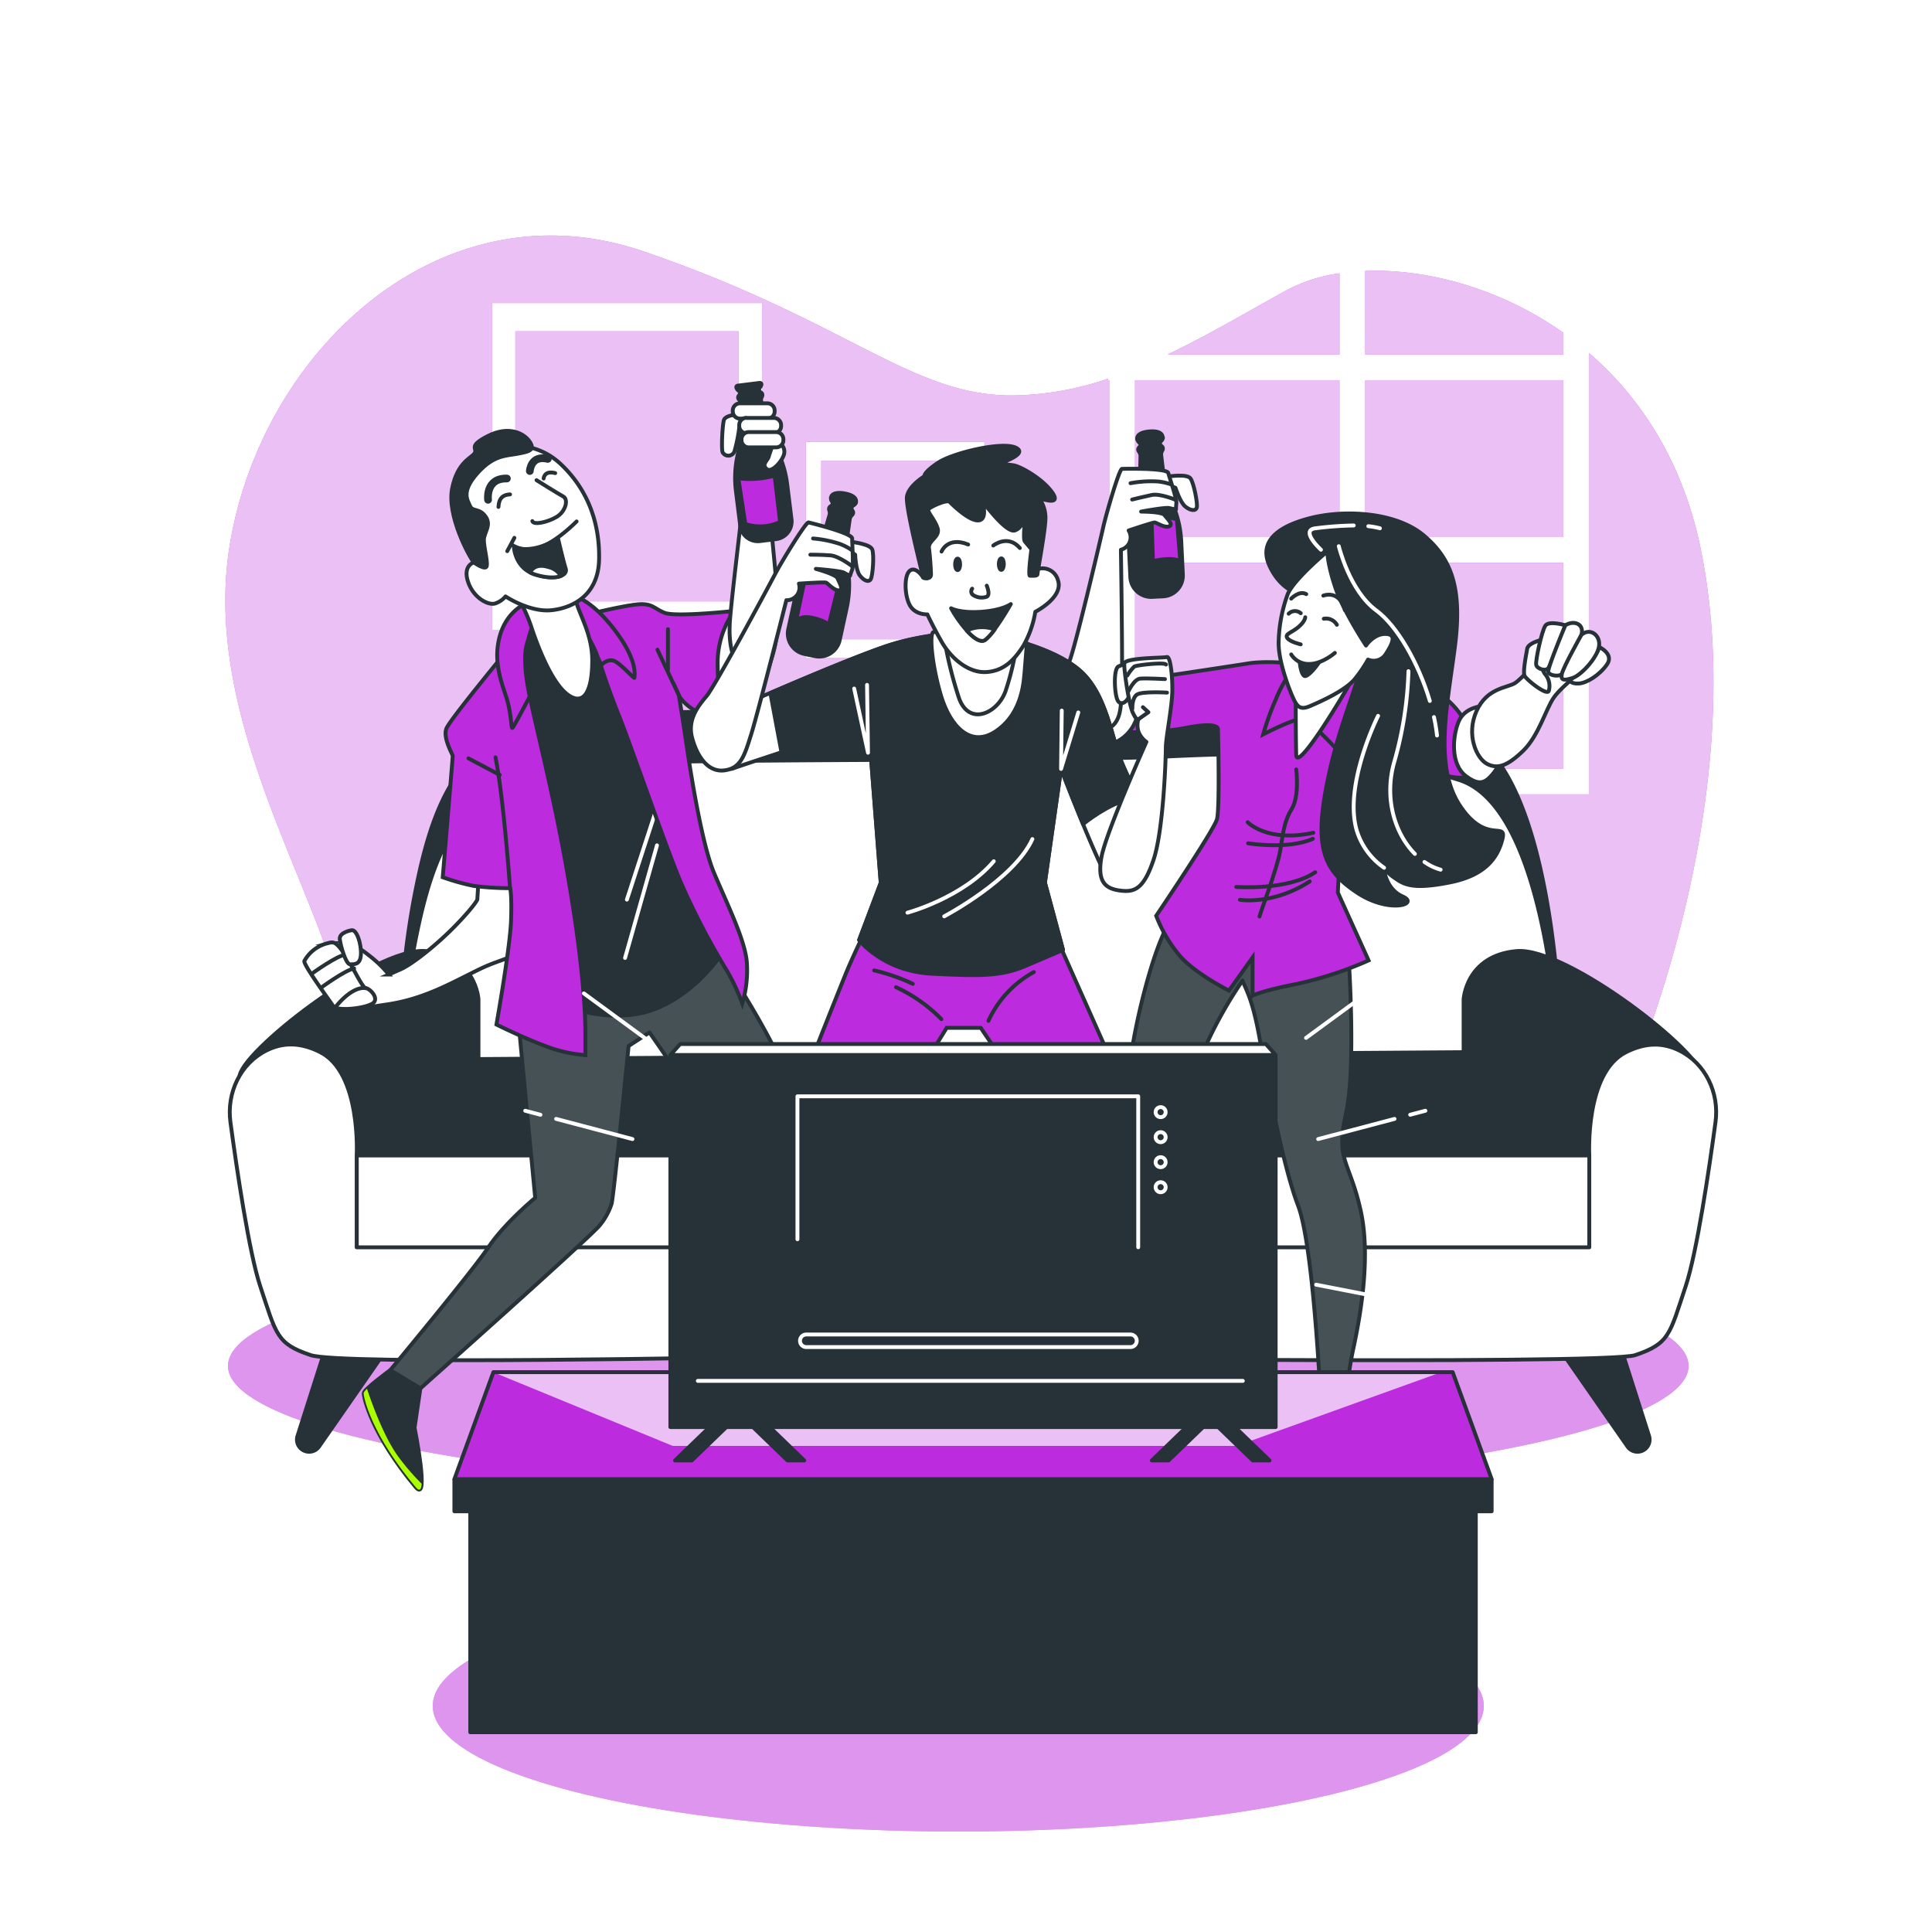 <svg class="animated" id="freepik_stories-fans" xmlns="http://www.w3.org/2000/svg" xmlns:xlink="http://www.w3.org/1999/xlink" viewBox="0 0 500 500" version="1.1" xmlns:svgjs="http://svgjs.com/svgjs"><style>svg#freepik_stories-fans:not(.animated) .animable {opacity: 0;}svg#freepik_stories-fans.animated #freepik--Couch--inject-4 {animation: 1.5s Infinite  linear floating;animation-delay: 0s;}svg#freepik_stories-fans.animated #freepik--character-3--inject-4 {animation: 1.5s Infinite  linear shake;animation-delay: 0s;}svg#freepik_stories-fans.animated #freepik--character-1--inject-4 {animation: 1.5s Infinite  linear shake;animation-delay: 0s;}svg#freepik_stories-fans.animated #freepik--character-2--inject-4 {animation: 1.5s Infinite  linear shake;animation-delay: 0s;}svg#freepik_stories-fans.animated #freepik--Device--inject-4 {animation: 1.5s Infinite  linear heartbeat;animation-delay: 0s;}            @keyframes floating {                0% {                    opacity: 1;                    transform: translateY(0px);                }                50% {                    transform: translateY(-10px);                }                100% {                    opacity: 1;                    transform: translateY(0px);                }            }                    @keyframes shake {                10%, 90% {                    transform: translate3d(-1px, 0, 0);                  }                  20%, 80% {                    transform: translate3d(2px, 0, 0);                  }                  30%, 50%, 70% {                    transform: translate3d(-4px, 0, 0);                  }                  40%, 60% {                    transform: translate3d(4px, 0, 0);                  }            }                    @keyframes heartbeat {                0% {                    transform: scale(1);                }                10% {                    transform: scale(1.1);                }                30% {                    transform: scale(1);                }                40% {                    transform: scale(1);                }                50% {                    transform: scale(1.1);                }                60% {                    transform: scale(1);                }                100% {                    transform: scale(1);                }            }        </style><g id="freepik--background-simple--inject-4" class="animable" style="transform-origin: 250.879px 199.579px;"><rect x="293.74" y="145.65" width="52.92" height="53.26" style="fill: rgb(188, 43, 221); transform-origin: 320.2px 172.28px;" id="elw1ug9l0znh" class="animable"></rect><path d="M346.67,91.73v-21A41.18,41.18,0,0,0,333,75.09c-10,5.48-20.19,11.59-30.81,16.64Z" style="fill: rgb(188, 43, 221); transform-origin: 324.43px 81.23px;" id="eldh94jpl34i" class="animable"></path><rect x="353.32" y="98.39" width="51.26" height="40.61" style="fill: rgb(188, 43, 221); transform-origin: 378.95px 118.695px;" id="elqjv30hdvxq" class="animable"></rect><rect x="353.32" y="145.65" width="51.26" height="53.26" style="fill: rgb(188, 43, 221); transform-origin: 378.95px 172.28px;" id="el3lvtg85eh6z" class="animable"></rect><rect x="293.74" y="98.39" width="52.92" height="40.61" style="fill: rgb(188, 43, 221); transform-origin: 320.2px 118.695px;" id="elh7bqgl1k36l" class="animable"></rect><path d="M353.32,91.73h51.26V86.11c-16.5-11.66-35.6-16.59-51.26-16Z" style="fill: rgb(188, 43, 221); transform-origin: 378.95px 80.896px;" id="el9wveoh6dmnb" class="animable"></path><path d="M421.56,280.12s31.95-71.89,18.64-137.8c-4.57-22.62-15.5-39.37-29-51V205.57H286.75v-6.66h.33V145.65h-.33V139h.33V98.39h-.33V98a79.08,79.08,0,0,1-25,4.34c-26,0-42.61-19.3-95.2-37.28s-99.19,26-107.18,76.56S91.37,242.18,90,272.14,79.19,338.2,79.19,338.2H427.55S414.9,314.74,421.56,280.12ZM197.21,163h-69.9V78.42h69.9Zm57.55,7.32H208.53V114.36h46.23Z" style="fill: rgb(188, 43, 221); transform-origin: 250.879px 199.579px;" id="elyi9eelnyqog" class="animable"></path><rect x="133.37" y="85.74" width="57.79" height="69.9" style="fill: rgb(188, 43, 221); transform-origin: 162.265px 120.69px;" id="elk1xbpgqpxg" class="animable"></rect><rect x="212.54" y="119.21" width="38.22" height="46.23" style="fill: rgb(188, 43, 221); transform-origin: 231.65px 142.325px;" id="elu4wtky8bu5b" class="animable"></rect><g id="elt65fr5cskuj"><g style="opacity: 0.7; transform-origin: 250.879px 199.579px;" class="animable"><rect x="293.74" y="145.65" width="52.92" height="53.26" style="fill: rgb(255, 255, 255); transform-origin: 320.2px 172.28px;" id="elrj8moztinrj" class="animable"></rect><path d="M346.67,91.73v-21A41.18,41.18,0,0,0,333,75.09c-10,5.48-20.19,11.59-30.81,16.64Z" style="fill: rgb(255, 255, 255); transform-origin: 324.43px 81.23px;" id="el19c6vjiiuxy" class="animable"></path><rect x="353.32" y="98.39" width="51.26" height="40.61" style="fill: rgb(255, 255, 255); transform-origin: 378.95px 118.695px;" id="ellnl106cccf" class="animable"></rect><rect x="353.32" y="145.65" width="51.26" height="53.26" style="fill: rgb(255, 255, 255); transform-origin: 378.95px 172.28px;" id="elqnvnimsjuj" class="animable"></rect><rect x="293.74" y="98.39" width="52.92" height="40.61" style="fill: rgb(255, 255, 255); transform-origin: 320.2px 118.695px;" id="elfhi0rtc0zl" class="animable"></rect><path d="M353.32,91.73h51.26V86.11c-16.5-11.66-35.6-16.59-51.26-16Z" style="fill: rgb(255, 255, 255); transform-origin: 378.95px 80.896px;" id="elwe3rrqk4pr" class="animable"></path><path d="M421.56,280.12s31.95-71.89,18.64-137.8c-4.57-22.62-15.5-39.37-29-51V205.57H286.75v-6.66h.33V145.65h-.33V139h.33V98.39h-.33V98a79.08,79.08,0,0,1-25,4.34c-26,0-42.61-19.3-95.2-37.28s-99.19,26-107.18,76.56S91.37,242.18,90,272.14,79.19,338.2,79.19,338.2H427.55S414.9,314.74,421.56,280.12ZM197.21,163h-69.9V78.42h69.9Zm57.55,7.32H208.53V114.36h46.23Z" style="fill: rgb(255, 255, 255); transform-origin: 250.879px 199.579px;" id="elo56ojhmju4" class="animable"></path><rect x="133.37" y="85.74" width="57.79" height="69.9" style="fill: rgb(255, 255, 255); transform-origin: 162.265px 120.69px;" id="el73t5tobryng" class="animable"></rect><rect x="212.54" y="119.21" width="38.22" height="46.23" style="fill: rgb(255, 255, 255); transform-origin: 231.65px 142.325px;" id="elg3j2p60mhjg" class="animable"></rect></g></g></g><g id="freepik--Couch--inject-4" class="animable" style="transform-origin: 251.572px 284.167px;"><ellipse cx="248" cy="353.5" rx="189" ry="32.5" style="fill: rgb(188, 43, 221); transform-origin: 248px 353.5px;" id="elv9qau3u8crc" class="animable"></ellipse><g id="ellcyzoalrlu"><ellipse cx="248" cy="353.5" rx="189" ry="32.5" style="fill: rgb(255, 255, 255); opacity: 0.5; transform-origin: 248px 353.5px;" class="animable"></ellipse></g><path d="M403.75,265.76s-1.79-68.94-26.16-76.67c-24.86-7.89-51.42-7.22-77.17-6.05-24.28,1.1-124.82.43-149,2-26.67,1.76-36.54,14-42.42,38.66a205.82,205.82,0,0,0-5.34,42l-5.94,17.83h312Z" style="fill: rgb(38, 50, 56); stroke: rgb(38, 50, 56); stroke-linecap: round; stroke-linejoin: round; transform-origin: 253.72px 232.932px;" id="eld0c9sxp1tag" class="animable"></path><path d="M403.75,278.52s-1.79-68.95-26.16-76.67c-24.86-7.89-51.42-7.22-77.17-6-24.28,1.1-124.82.43-149,2-26.67,1.76-36.54,14-42.42,38.66a205.82,205.82,0,0,0-5.34,42l-5.94,17.83h312Z" style="fill: rgb(255, 255, 255); stroke: rgb(38, 50, 56); stroke-linecap: round; stroke-linejoin: round; transform-origin: 253.72px 245.725px;" id="elv3wo0n7rubq" class="animable"></path><path d="M123.83,274.08V258.63s-.59-11.3-13.67-12.49S61.42,272.89,62,278.83,69.15,327,73.31,328.76s14.86,10.1,24.37,5.35S123.83,274.08,123.83,274.08Z" style="fill: rgb(38, 50, 56); stroke: rgb(38, 50, 56); stroke-linecap: round; stroke-linejoin: round; transform-origin: 92.912px 290.829px;" id="el9ax5psjmj6k" class="animable"></path><path d="M378.78,274.08V258.63s.6-11.3,13.67-12.49,48.74,26.75,48.14,32.69S433.46,327,429.3,328.76s-14.86,10.1-24.37,5.35S378.78,274.08,378.78,274.08Z" style="fill: rgb(38, 50, 56); stroke: rgb(38, 50, 56); stroke-linecap: round; stroke-linejoin: round; transform-origin: 409.689px 290.829px;" id="elc7rjdhei06i" class="animable"></path><path d="M123.83,274.08a28,28,0,0,1-3.13,2.78c-8,6.6-28.37,22.18-28.37,22.18H411.47L378.78,272.3Z" style="fill: rgb(38, 50, 56); stroke: rgb(38, 50, 56); stroke-linecap: round; stroke-linejoin: round; transform-origin: 251.9px 285.67px;" id="elxq7z23im478" class="animable"></path><polygon points="92.33 299.04 92.33 323.61 411.31 323.61 411.47 299.04 92.33 299.04" style="fill: rgb(255, 255, 255); stroke: rgb(38, 50, 56); stroke-linecap: round; stroke-linejoin: round; transform-origin: 251.9px 311.325px;" id="ela5y1i22avq7" class="animable"></polygon><path d="M84.6,347.78,77,371.61a3.14,3.14,0,0,0,3,4.1h0a3.13,3.13,0,0,0,2.58-1.35l18.08-26Z" style="fill: rgb(38, 50, 56); stroke: rgb(38, 50, 56); stroke-linecap: round; stroke-linejoin: round; transform-origin: 88.755px 361.745px;" id="el9izrji0bp5" class="animable"></path><path d="M419.17,347.78l7.6,23.83a3.14,3.14,0,0,1-3,4.1h0a3.13,3.13,0,0,1-2.58-1.35l-18.08-26Z" style="fill: rgb(38, 50, 56); stroke: rgb(38, 50, 56); stroke-linecap: round; stroke-linejoin: round; transform-origin: 415.015px 361.745px;" id="elzdr09inx49" class="animable"></path><path d="M434.56,271.85c-3.94-1.93-8.4-2.23-13.74.45-10.7,5.34-9.51,26.74-9.51,26.74v23.77h-319V299s1.19-21.4-9.51-26.74c-5.35-2.68-9.81-2.38-13.74-.45-6.84,3.35-10.45,11-9.43,18.57,1.67,12.38,4.84,33.85,7.72,42.5,4.16,12.48,4.16,14.86,13.07,17.83,7.74,2.57,107.13.68,133.35.13,26.22.55,201.67,2.44,209.4-.13,8.92-3,8.92-5.35,13.08-17.83,2.88-8.65,6.05-30.12,7.72-42.5C445,282.87,441.4,275.2,434.56,271.85Z" style="fill: rgb(255, 255, 255); stroke: rgb(38, 50, 56); stroke-linecap: round; stroke-linejoin: round; transform-origin: 251.802px 311.166px;" id="el7dv04ki896v" class="animable"></path></g><g id="freepik--character-3--inject-4" class="animable" style="transform-origin: 340.851px 249.062px;"><path d="M271.44,352.24s-4.14,6.48-5.47,10.13-1,8,3.66,7.32,7-15.92,7-15.92Z" style="fill: rgb(255, 255, 255); stroke: rgb(38, 50, 56); stroke-linecap: round; stroke-linejoin: round; transform-origin: 270.96px 361px;" id="el4omlo9v9it5" class="animable"></path><path d="M352.09,313.08c-2.86-12.74-6.5-12.74-3.77-24.82s.65-41.32.65-41.32c.13-2.34-1-6-2.86-7.54s-9.09,1.95-20.79.26-12.21-3.77-12.21-3.77-6.5-4-10.66,3.12-8.71,25.6-10,36.12-5.84,14.69-10.39,22.22a25.59,25.59,0,0,0-4.91,12.4c-.63,5-5.62,37-6.41,42.16a4,4,0,0,0,3.94,4.58h0a4,4,0,0,0,3.64-2.36l13.43-45.29c2.44-4.09,8.68-14.63,9.41-16.81.91-2.73,7.67-13.91,11.18-22a110.56,110.56,0,0,1,9.22-16.25l1,2.34c1,2.34,2.08,5.33,3.38,12.35s5.59,32,10,43.53,6.25,58.43,6.25,58.43l4.94,1.3s1.41-14.77,3-22.18S355,325.81,352.09,313.08Z" style="fill: rgb(38, 50, 56); transform-origin: 311.975px 303.25px;" id="eln95q8jggih" class="animable"></path><g style="clip-path: url(&quot;#freepik--clip-path--inject-4&quot;); transform-origin: 311.975px 303.25px;" id="elkdh5cy0gci" class="animable"><g id="elqirtxc7pvd"><path d="M352.09,313.08c-2.86-12.74-6.5-12.74-3.77-24.82s.65-41.32.65-41.32c.13-2.34-1-6-2.86-7.54s-9.09,1.95-20.79.26-12.21-3.77-12.21-3.77-6.5-4-10.66,3.12-8.71,25.6-10,36.12-5.84,14.69-10.39,22.22a25.59,25.59,0,0,0-4.91,12.4c-.63,5-5.62,37-6.41,42.16a4,4,0,0,0,3.94,4.58h0a4,4,0,0,0,3.64-2.36l13.43-45.29c2.44-4.09,8.68-14.63,9.41-16.81.91-2.73,7.67-13.91,11.18-22a110.56,110.56,0,0,1,9.22-16.25l1,2.34c1,2.34,2.08,5.33,3.38,12.35s5.59,32,10,43.53,6.25,58.43,6.25,58.43l4.94,1.3s1.41-14.77,3-22.18S355,325.81,352.09,313.08Z" style="fill: rgb(255, 255, 255); opacity: 0.15; transform-origin: 311.975px 303.25px;" class="animable"></path></g></g><path d="M352.09,313.08c-2.86-12.74-6.5-12.74-3.77-24.82s.65-41.32.65-41.32c.13-2.34-1-6-2.86-7.54s-9.09,1.95-20.79.26-12.21-3.77-12.21-3.77-6.5-4-10.66,3.12-8.71,25.6-10,36.12-5.84,14.69-10.39,22.22a25.59,25.59,0,0,0-4.91,12.4c-.63,5-5.62,37-6.41,42.16a4,4,0,0,0,3.94,4.58h0a4,4,0,0,0,3.64-2.36l13.43-45.29c2.44-4.09,8.68-14.63,9.41-16.81.91-2.73,7.67-13.91,11.18-22a110.56,110.56,0,0,1,9.22-16.25l1,2.34c1,2.34,2.08,5.33,3.38,12.35s5.59,32,10,43.53,6.25,58.43,6.25,58.43l4.94,1.3s1.41-14.77,3-22.18S355,325.81,352.09,313.08Z" style="fill: none; stroke: rgb(38, 50, 56); stroke-linecap: round; stroke-linejoin: round; transform-origin: 311.975px 303.25px;" id="elhc5w0xeh94m" class="animable"></path><path d="M345.72,173.26S331.17,170.4,323,171.7s-39.89,6-39.89,6l-1.4,11.55s15.62,1,25.09-.86c8.94-1.76,8.41.36,8.41.36s.52,20.4-.26,23.26-15.73,25-15.73,25a36.21,36.21,0,0,0,6.37,10.65c4.16,4.55,12.47,8.71,12.47,8.71l6.11-8.58v9.88s2-1.17,11.31-3a96.13,96.13,0,0,0,18.71-6.11L346.24,231s.39-12.86,2.08-15.07,10.14-6.11,11.83-10.14a46.41,46.41,0,0,0,2.47-9.61s12.73,6.49,16.89,4.8,5.33-3.24,5.33-3.24-3.9-4.42-4.68-8.19-4.81-9.1-11.31-12.22S345.72,173.26,345.72,173.26Z" style="fill: rgb(188, 43, 221); stroke: rgb(38, 50, 56); stroke-miterlimit: 10; transform-origin: 333.275px 214.516px;" id="el9sovfulcw9q" class="animable"></path><g id="el7p4qwbvk6tn"><circle cx="284.34" cy="182.8" r="10.28" style="fill: rgb(255, 255, 255); stroke: rgb(38, 50, 56); stroke-linecap: round; stroke-linejoin: round; transform-origin: 284.34px 182.8px; transform: rotate(-22.65deg);" class="animable"></circle></g><path d="M334.16,173.78a33.19,33.19,0,0,0-4,7.27,70.32,70.32,0,0,0-3.25,9s7.54-3.9,9.88-4,11.95,11,11.95,11,5.85-16.77,5.07-21.19-11-5.84-14.42-4.41S334.16,173.78,334.16,173.78Z" style="fill: rgb(188, 43, 221); stroke: rgb(38, 50, 56); stroke-miterlimit: 10; transform-origin: 340.396px 183.982px;" id="el426vz9g0uz7" class="animable"></path><path d="M335.46,199.12s.91,6.88-1.17,10.26-2.21,6.37-3,10.92-5.2,16.11-5.33,16.89" style="fill: none; stroke: rgb(38, 50, 56); stroke-linecap: round; stroke-linejoin: round; transform-origin: 330.809px 218.155px;" id="el5as12ucf4c5" class="animable"></path><path d="M320.89,232.87s8.56,1.42,18.07-4.76" style="fill: none; stroke: rgb(38, 50, 56); stroke-linecap: round; stroke-linejoin: round; transform-origin: 329.925px 230.56px;" id="ele9r019eq6c" class="animable"></path><path d="M319.94,229.54s13.31,1,20.44-3.8" style="fill: none; stroke: rgb(38, 50, 56); stroke-linecap: round; stroke-linejoin: round; transform-origin: 330.16px 227.683px;" id="el23edh2rx046" class="animable"></path><path d="M322.89,212.79s5.07,5.33,17,2.73" style="fill: none; stroke: rgb(38, 50, 56); stroke-linecap: round; stroke-linejoin: round; transform-origin: 331.39px 214.512px;" id="elbvypezs86g4" class="animable"></path><path d="M323,218.25s10.4,1.69,16.77-1.17" style="fill: none; stroke: rgb(38, 50, 56); stroke-linecap: round; stroke-linejoin: round; transform-origin: 331.385px 217.913px;" id="elibqm4mnv7q" class="animable"></path><path d="M302.58,123.29s4.66-.71,5.53.54,1.88,6.49,1.62,7.5-1.66.85-3-.26-2.52-4.84-2.52-4.84l-2.54-.93S299.7,124.07,302.58,123.29Z" style="fill: rgb(255, 255, 255); stroke: rgb(38, 50, 56); stroke-linecap: round; stroke-linejoin: round; transform-origin: 305.392px 127.546px;" id="el5n8f2l6rtzt" class="animable"></path><path d="M300.84,113s.06-1.63-3.41-1.34c-3.25.27-3.12,1.73-3.12,1.73a.47.47,0,0,0,0,.31,1.69,1.69,0,0,0,.3.6,3,3,0,0,1,.53.66c.23.55-.61.82-.58,1.4a.89.89,0,0,0,.18.49,2,2,0,0,1,.42,1.16l-.07,3.13a33.63,33.63,0,0,1-1.23,8.22l-.74,2.65a27.52,27.52,0,0,0-1,8.8l.41,8.53a5.4,5.4,0,0,0,5.66,5.14l1.33-.07h.12l1.34-.07a5.4,5.4,0,0,0,5.14-5.66l-.41-8.52a27.69,27.69,0,0,0-1.83-8.67l-1-2.57a33.41,33.41,0,0,1-2-8.06l-.37-3.11a2,2,0,0,1,.31-1.19.91.91,0,0,0,.13-.5c0-.46-.37-.57-.6-.88s-.2-.68.11-1a1.69,1.69,0,0,0,.48-.75A.43.43,0,0,0,300.84,113Z" style="fill: rgb(38, 50, 56); stroke: rgb(38, 50, 56); stroke-linecap: round; stroke-linejoin: round; transform-origin: 299.107px 133.056px;" id="elkrphla623m" class="animable"></path><path d="M304.58,134.42s-3.9-1.42-6.56.18l.36,10.63s4.78-1.24,7.09,0Z" style="fill: rgb(188, 43, 221); stroke: rgb(38, 50, 56); stroke-miterlimit: 10; transform-origin: 301.745px 139.535px;" id="elyb74kwdciib" class="animable"></path><path d="M290.35,121.34s11.63-.3,12,1.08,2.2,6.67,2.09,7.78-.09,1.64-.09,1.64a15.57,15.57,0,0,1-1.71-.35c-1-.27-7.32.91-7.32.91s5.41,0,6.06.91,2.41,2.45,1.18,2.91-3.23-1-3.76-1-6.71,2.07-6.71,2.07a3.34,3.34,0,0,1,0,3.53,3.44,3.44,0,0,1-2,1.46s.48,30.28.23,35.86-.21,9.21-4.34,10.86-7.95-2-10.26-6.12-.59-8.18.87-11.27,8.22-32,8.94-35.24S289.6,121.54,290.35,121.34Z" style="fill: rgb(255, 255, 255); stroke: rgb(38, 50, 56); stroke-linecap: round; stroke-linejoin: round; transform-origin: 289.518px 155.359px;" id="el18v098qyt1p" class="animable"></path><path d="M292.58,125.05a29.51,29.51,0,0,1,7.13-.44,14.91,14.91,0,0,1,3.29.73" style="fill: none; stroke: rgb(38, 50, 56); stroke-linecap: round; stroke-linejoin: round; transform-origin: 297.79px 124.949px;" id="elp06n30k1xzl" class="animable"></path><path d="M293,129.28s2.92-.73,5.08-1.18,6.3,1.31,6.3,1.31" style="fill: none; stroke: rgb(38, 50, 56); stroke-linecap: round; stroke-linejoin: round; transform-origin: 298.69px 128.718px;" id="elo9zor6bgtoj" class="animable"></path><path d="M335.33,180s0,10.53.13,15.34,12.6-16,14.81-20.14-4.81.26-7.8,2.07A27.31,27.31,0,0,1,335.33,180Z" style="fill: rgb(255, 255, 255); stroke: rgb(38, 50, 56); stroke-linecap: round; stroke-linejoin: round; transform-origin: 343.012px 184.768px;" id="elri5vbndqxxj" class="animable"></path><path d="M335.46,153.37s-4.16-1-6.89-6.88,1.3-10,10.27-12.35,22.35-1.69,29.62,4.42,10,13.77,8.06,28.85-5.46,30.8,1.3,41.06,12.21,3.9,11,8.71-4.41,9.35-13.51,11.17-11.69.78-14.16-1a11.69,11.69,0,0,1-3-2.73S358.46,230,363,232s-3.51,4.55-11.83-1-11-11.17-7.93-27.29,8.58-26.9,8.71-31.44a17.14,17.14,0,0,0-6.24-14A26.7,26.7,0,0,0,335.46,153.37Z" style="fill: rgb(38, 50, 56); stroke: rgb(38, 50, 56); stroke-linecap: round; stroke-linejoin: round; transform-origin: 358.358px 183.621px;" id="eltofb7ekyopa" class="animable"></path><path d="M371.11,185.58a46,46,0,0,1,.79,4.77" style="fill: none; stroke: rgb(255, 255, 255); stroke-linecap: round; stroke-linejoin: round; transform-origin: 371.505px 187.965px;" id="elcikevuq267v" class="animable"></path><path d="M346.48,141.35s2.77,11.55,9.71,16.64c5.32,3.9,10.91,13.52,13.85,23.42" style="fill: none; stroke: rgb(255, 255, 255); stroke-linecap: round; stroke-linejoin: round; transform-origin: 358.26px 161.38px;" id="eleu6fsvlvzdd" class="animable"></path><path d="M356.65,185.26s-8.94,17.73-5.55,29.59a18.21,18.21,0,0,0,7.1,9.73" style="fill: none; stroke: rgb(255, 255, 255); stroke-linecap: round; stroke-linejoin: round; transform-origin: 354.266px 204.92px;" id="elc31venmb1uw" class="animable"></path><path d="M368.65,223.07a13.59,13.59,0,0,0,4.18,2" style="fill: none; stroke: rgb(255, 255, 255); stroke-linecap: round; stroke-linejoin: round; transform-origin: 370.74px 224.07px;" id="el595fi8wp1hv" class="animable"></path><path d="M364.51,173.7a95.3,95.3,0,0,1-3.7,23.58c-2.68,9.38.22,18.51,5.36,23.71" style="fill: none; stroke: rgb(255, 255, 255); stroke-linecap: round; stroke-linejoin: round; transform-origin: 362.981px 197.345px;" id="el1vwfju2k38yj" class="animable"></path><path d="M354.12,136.18a19.36,19.36,0,0,1,3,.54" style="fill: none; stroke: rgb(255, 255, 255); stroke-linecap: round; stroke-linejoin: round; transform-origin: 355.62px 136.45px;" id="elb0ffcmqjp8r" class="animable"></path><path d="M341.86,142.27s-5.55-5.09-1.39-5.55a89.29,89.29,0,0,1,9.87-.73" style="fill: none; stroke: rgb(255, 255, 255); stroke-linecap: round; stroke-linejoin: round; transform-origin: 344.632px 139.13px;" id="elq94ox2tk1v" class="animable"></path><path d="M343.51,142.72s-9.22,7.67-10.39,11.43a38.47,38.47,0,0,0-2.21,12c-.13,5.2,3.12,13.38,4.16,15.33s2.08,2.08,4.16,1.17,9.09-3.9,11.56-7.14a35.83,35.83,0,0,0,3.25-4.81,3.72,3.72,0,0,0,4.68-1.56c1.82-2.86,2.73-5.07-.26-5.07s-4.94,3-4.94,3-5.85-8.84-7.93-15S343.51,142.72,343.51,142.72Z" style="fill: rgb(255, 255, 255); stroke: rgb(38, 50, 56); stroke-linecap: round; stroke-linejoin: round; transform-origin: 345.654px 162.957px;" id="eln9jpj3puh6p" class="animable"></path><path d="M337.8,159.74s0,1-1.69,2.47-3.64,1.82-3,2.86,3.51,1.69,3.51,1.69" style="fill: none; stroke: rgb(38, 50, 56); stroke-linecap: round; stroke-linejoin: round; transform-origin: 335.393px 163.25px;" id="elyep9890s3zs" class="animable"></path><path d="M334.16,169.36a5.27,5.27,0,0,0,4.68,2.47c3.37,0,6.62-2.86,6.62-2.86" style="fill: none; stroke: rgb(38, 50, 56); stroke-linecap: round; stroke-linejoin: round; transform-origin: 339.81px 170.402px;" id="elq0uvtahwkfl" class="animable"></path><path d="M335.85,171.18s.26,4.16,1.82,4.29,4.28-4,4.28-4A16.8,16.8,0,0,1,335.85,171.18Z" style="fill: rgb(38, 50, 56); transform-origin: 338.9px 173.326px;" id="elg70eupty5il" class="animable"></path><path d="M342.6,160.13a3.24,3.24,0,0,1,3.38,1.56" style="fill: none; stroke: rgb(38, 50, 56); stroke-linecap: round; stroke-linejoin: round; transform-origin: 344.29px 160.884px;" id="el7w9o41vn158" class="animable"></path><path d="M336.63,158.7a2.28,2.28,0,0,0-3.12.13" style="fill: none; stroke: rgb(38, 50, 56); stroke-linecap: round; stroke-linejoin: round; transform-origin: 335.07px 158.488px;" id="elf1i8k8ijc8e" class="animable"></path><path d="M334.16,154.93s2.08-2.21,3.9-1.17" style="fill: none; stroke: rgb(38, 50, 56); stroke-linecap: round; stroke-linejoin: round; transform-origin: 336.11px 154.206px;" id="elqmf8qpes64" class="animable"></path><path d="M342.47,154.15s4.16-1.69,5.59,3.77" style="fill: none; stroke: rgb(38, 50, 56); stroke-linecap: round; stroke-linejoin: round; transform-origin: 345.265px 155.911px;" id="el47w4kzl0mfx" class="animable"></path><path d="M383.54,182.74s-4.42.26-6,3.9-2.34,11.18,1.95,14.29,5.72,1.43,9.61-4.67S388.47,182.35,383.54,182.74Z" style="fill: rgb(255, 255, 255); stroke: rgb(38, 50, 56); stroke-linecap: round; stroke-linejoin: round; transform-origin: 383.43px 192.592px;" id="elbm7nav8r8p" class="animable"></path><path d="M398.35,170.4s-4.29,5.07-6.24,6.36-7.27,1.17-10,7.28,0,12.22,2.73,13.65,5.32.52,9.35-3.38,5.85-10.79,7.93-13.78,8.58-7.92,8.58-7.92S403.55,166.89,398.35,170.4Z" style="fill: rgb(255, 255, 255); stroke: rgb(38, 50, 56); stroke-linecap: round; stroke-linejoin: round; transform-origin: 395.84px 183.794px;" id="el4661rnqpqsh" class="animable"></path><path d="M399,165.59s-3.51.78-3.77,2.34-1.17,6-.65,7,5.72,5.19,6.24,3.89a4.73,4.73,0,0,0-.78-4.15,3.12,3.12,0,0,1-.78-1.56l1.82-6.76A2.3,2.3,0,0,0,399,165.59Z" style="fill: rgb(255, 255, 255); stroke: rgb(38, 50, 56); stroke-linecap: round; stroke-linejoin: round; transform-origin: 397.751px 172.316px;" id="el0qwjdtz1z6k" class="animable"></path><path d="M405.11,161.82s-4.29-1.3-5.2.13-2.6,9.1-2.34,10.14,2.6,1.82,3.25.65S404.85,162.73,405.11,161.82Z" style="fill: rgb(255, 255, 255); stroke: rgb(38, 50, 56); stroke-linecap: round; stroke-linejoin: round; transform-origin: 401.327px 167.302px;" id="elps0m1nqdpfo" class="animable"></path><path d="M413.81,167.41s4,1.82,2.08,4.55-5.19,4.8-7.27,4.93-2.34-.78-2.34-.78S413.81,169.88,413.81,167.41Z" style="fill: rgb(255, 255, 255); stroke: rgb(38, 50, 56); stroke-linecap: round; stroke-linejoin: round; transform-origin: 411.346px 172.156px;" id="elo7qh2avm6sa" class="animable"></path><path d="M405.11,161.82s-4.68,11.18-4.42,12.09,2.73,1.3,3.51.52a48.64,48.64,0,0,0,5.07-10.14C410.05,161.56,407.45,160.39,405.11,161.82Z" style="fill: rgb(255, 255, 255); stroke: rgb(38, 50, 56); stroke-linecap: round; stroke-linejoin: round; transform-origin: 405.045px 168.027px;" id="el52vqdet9sql" class="animable"></path><path d="M409.27,164.29s-4.68,8.32-5.07,10.14.78,1.68,2.86,1,6.23-5.07,6.75-8.06S411.48,162.34,409.27,164.29Z" style="fill: rgb(255, 255, 255); stroke: rgb(38, 50, 56); stroke-linecap: round; stroke-linejoin: round; transform-origin: 408.999px 169.71px;" id="elzcv4h049hx" class="animable"></path><path d="M347.17,371.77s13.23,13.67,10.34,14.63-13-5.3-16.39-7.23,1.11-8.7,1.11-8.7Z" style="fill: rgb(255, 255, 255); stroke: rgb(38, 50, 56); stroke-linecap: round; stroke-linejoin: round; transform-origin: 348.889px 378.485px;" id="elxfjoapz4rnh" class="animable"></path></g><g id="freepik--character-1--inject-4" class="animable animator-active" style="transform-origin: 151.251px 242.305px;"><path d="M123.89,226.83l-.36,6s-.7,1.59-5.46,6.52-11.1,10-14.27,11.46l-3.17,1.4a30.82,30.82,0,0,0-5.11-4.93c-3.7-3-5.47-3.35-8.64-1.23s-3.17,10.22,0,13,3.88,2.29,13.39.88,16.39-5.46,23.62-9,10.21-2.47,12.33-8.28.88-16.56-2.12-18.32A7.63,7.63,0,0,0,123.89,226.83Z" style="fill: rgb(255, 255, 255); stroke: rgb(38, 50, 56); stroke-miterlimit: 10; transform-origin: 110.891px 242.194px;" id="el3qwj7a77pjg" class="animable"></path><path d="M78.78,248.68c-.47.75,6.34,10,7.4,11.63s9.34.53,10.57-.88-1.23-3.7-2.11-3.7-4.06-7-5.82-9.34-2.29-2.82-4-2.29A9.39,9.39,0,0,0,78.78,248.68Z" style="fill: rgb(255, 255, 255); stroke: rgb(38, 50, 56); stroke-miterlimit: 10; transform-origin: 87.922px 252.513px;" id="elh4vk0mp2fxu" class="animable"></path><path d="M80.89,251.85s6.35-4.58,8.46-4.75" style="fill: rgb(255, 255, 255); stroke: rgb(38, 50, 56); stroke-linecap: round; stroke-linejoin: round; transform-origin: 85.12px 249.475px;" id="elb573vjmjt4t" class="animable"></path><path d="M83.18,255.55s6-4.4,8.46-4.93" style="fill: rgb(255, 255, 255); stroke: rgb(38, 50, 56); stroke-linecap: round; stroke-linejoin: round; transform-origin: 87.41px 253.085px;" id="elsn7wk6uvd9q" class="animable"></path><path d="M86.53,261s4.23-5.81,8.11-5.28" style="fill: rgb(255, 255, 255); stroke: rgb(38, 50, 56); stroke-linecap: round; stroke-linejoin: round; transform-origin: 90.585px 258.343px;" id="elk7spunggswr" class="animable"></path><path d="M90.94,240.75s-3.18.53-3,2.29,1.59,6.52,2.64,6.52,2.65.18,2.82-2.46S92.35,240.4,90.94,240.75Z" style="fill: rgb(255, 255, 255); stroke: rgb(38, 50, 56); stroke-miterlimit: 10; transform-origin: 90.674px 245.146px;" id="el2exaq6mrqnf" class="animable"></path><path d="M187.73,187.61s4.92-8.7,4.79-16.37-1.33-13-3.44-12.29-4.36,4.63-4.76,13.22a30.43,30.43,0,0,0,3.17,14.93Z" style="fill: rgb(255, 255, 255); stroke: rgb(38, 50, 56); stroke-linecap: round; stroke-linejoin: round; transform-origin: 188.406px 173.248px;" id="elhu39jcg9xwc" class="animable"></path><path d="M101,354.58c.17.53,7.82,4.72,7.82,4.72s44.51-39.61,46.45-42.25a17.05,17.05,0,0,0,3-5.47c.53-1.58,4.41-40.87,4.41-40.87l5.4-3.51s17.68,25,20,32.4,10.69,66.33,10.69,66.33l8.8-.5s1.83-64.95-1.69-80.28-24-44-24-44-6.88,6.52-22,10.4a100,100,0,0,1-26.61,3.35L138.51,310s-7.93,6.52-12.16,12.86S101,354.58,101,354.58Z" style="fill: rgb(38, 50, 56); transform-origin: 154.523px 303.54px;" id="el3jtj4q8xi0h" class="animable"></path><g style="clip-path: url(&quot;#freepik--clip-path-2--inject-4&quot;); transform-origin: 154.523px 303.54px;" id="elaujh3jctq1u" class="animable"><g id="els8f18ys9jbh"><path d="M101,354.58c.17.53,7.82,4.72,7.82,4.72s44.51-39.61,46.45-42.25a17.05,17.05,0,0,0,3-5.47c.53-1.58,4.41-40.87,4.41-40.87l5.4-3.51s17.68,25,20,32.4,10.69,66.33,10.69,66.33l8.8-.5s1.83-64.95-1.69-80.28-24-44-24-44-6.88,6.52-22,10.4a100,100,0,0,1-26.61,3.35L138.51,310s-7.93,6.52-12.16,12.86S101,354.58,101,354.58Z" style="fill: rgb(255, 255, 255); opacity: 0.15; transform-origin: 154.523px 303.54px;" class="animable"></path></g></g><path d="M101,354.58c.17.53,7.82,4.72,7.82,4.72s44.51-39.61,46.45-42.25a17.05,17.05,0,0,0,3-5.47c.53-1.58,4.41-40.87,4.41-40.87l5.4-3.51s17.68,25,20,32.4,10.69,66.33,10.69,66.33l8.8-.5s1.83-64.95-1.69-80.28-24-44-24-44-6.88,6.52-22,10.4a100,100,0,0,1-26.61,3.35L138.51,310s-7.93,6.52-12.16,12.86S101,354.58,101,354.58Z" style="fill: none; stroke: rgb(38, 50, 56); stroke-linecap: round; stroke-linejoin: round; transform-origin: 154.523px 303.54px;" id="eli935abemszf" class="animable"></path><path d="M142.76,156.45s-6.72.59-9.32,7,.35,19.12,2.48,27.14,10,49.34,11.09,60.9,1.42,9.56,1.42,9.56,11.21,4.13,21.6-.11,16.52-13.81,16.52-13.81-2.36-6.38-5.19-16.65S167.31,188.79,163.3,177s-11.57-18.06-13.81-19.24S142.76,156.45,142.76,156.45Z" style="fill: rgb(38, 50, 56); stroke: rgb(38, 50, 56); stroke-linecap: round; stroke-linejoin: round; transform-origin: 159.486px 209.652px;" id="elymlj4xthkxr" class="animable"></path><line x1="169.44" y1="210.75" x2="162.24" y2="232.82" style="fill: none; stroke: rgb(255, 255, 255); stroke-linecap: round; stroke-linejoin: round; transform-origin: 165.84px 221.785px;" id="el20nmp5vvpyb" class="animable"></line><line x1="170.03" y1="218.77" x2="161.76" y2="247.92" style="fill: none; stroke: rgb(255, 255, 255); stroke-linecap: round; stroke-linejoin: round; transform-origin: 165.895px 233.345px;" id="elkkzzmfsv2f" class="animable"></line><path d="M138.51,160.11s-3.54,2.25-2.95,10.74,6.26,27.27,10.86,52.76,5.08,39.07,5.08,43.79v5.66a35.78,35.78,0,0,1-10.39-2.36c-6-2.24-12.63-5.55-12.63-5.55s3.54-19.94,3.78-26.91-.24-8.38-.24-8.38a73.55,73.55,0,0,1-9.44-.59,59.43,59.43,0,0,1-8-2.24s2.59-31,2.59-31.39-2.59-4.6-1.65-7.08,18.17-23.14,19.12-24.43S137.45,160.11,138.51,160.11Z" style="fill: rgb(188, 43, 221); stroke: rgb(38, 50, 56); stroke-miterlimit: 10; transform-origin: 133.04px 216.585px;" id="elz5pdsolloh" class="animable"></path><path d="M192.8,158.22a11.67,11.67,0,0,0-5.07.59c-2.48.95-6.37,12-6.26,15s6.38,3.07,10,3.07,4.6.24,5.66-2.36.83-9.56-.47-12.86S192.8,158.22,192.8,158.22Z" style="fill: rgb(255, 255, 255); stroke: rgb(38, 50, 56); stroke-linecap: round; stroke-linejoin: round; transform-origin: 189.634px 167.521px;" id="el0bcoodnu2amt" class="animable"></path><path d="M155.27,171.44s1.42,5,4.84,13.58,11.8,33,15.82,42.72a190.11,190.11,0,0,0,12.27,23.61,51.32,51.32,0,0,1,3.9,8.37A30.12,30.12,0,0,0,193.28,249c-.48-5.78-5.08-15-8.5-23.13s-6.49-28.91-7.32-34.58-1.77-11.33-1.77-11.33,1.18,2.6,5.67,4.72,6.37,3,6.37,3a65.1,65.1,0,0,1-2-16.76A23.41,23.41,0,0,1,190,158.11s-15.22,1.65-18.06.47-3.18-2.6-7.31-2.13-12.87,2.6-13.69,2.84S155.27,171.44,155.27,171.44Z" style="fill: rgb(188, 43, 221); stroke: rgb(38, 50, 56); stroke-miterlimit: 10; transform-origin: 172.103px 208.039px;" id="elbbeefts7x9v" class="animable"></path><line x1="129.32" y1="200.54" x2="121.23" y2="196.26" style="fill: none; stroke: rgb(38, 50, 56); stroke-linecap: round; stroke-linejoin: round; transform-origin: 125.275px 198.4px;" id="elekbbg3opvni" class="animable"></line><path d="M132,229.86s-1.65-23.48-3.77-33.87" style="fill: none; stroke: rgb(38, 50, 56); stroke-linecap: round; stroke-linejoin: round; transform-origin: 130.115px 212.925px;" id="elwh1cktu4mo" class="animable"></path><line x1="175.69" y1="179.94" x2="170.14" y2="168.14" style="fill: none; stroke: rgb(38, 50, 56); stroke-linecap: round; stroke-linejoin: round; transform-origin: 172.915px 174.04px;" id="el0wnc10m1ronj" class="animable"></line><line x1="172.86" y1="173.33" x2="172.86" y2="162.83" style="fill: none; stroke: rgb(38, 50, 56); stroke-linecap: round; stroke-linejoin: round; transform-origin: 172.86px 168.08px;" id="el4929xosolhv" class="animable"></line><path d="M136.51,156s-5.31,1.77-7.2,8.74.94,12.86,2,16.64.95,7.2,1.3,7,4.49-8.14,4.49-8.14-2.13-9.09-.71-13.69,1.42-7.56,7.55-7.56,9.92,8.74,10.51,10.39a19.89,19.89,0,0,0,1.18,2.71s1.77-1.88,3.54-.94,5,4.6,5,4.25,1.18-4.49-5.67-13.1-12-9.09-15.23-8.85A13,13,0,0,0,137.1,156Z" style="fill: rgb(188, 43, 221); stroke: rgb(38, 50, 56); stroke-miterlimit: 10; transform-origin: 146.461px 170.898px;" id="elykpherxtnc" class="animable"></path><path d="M132.38,152.09a38.61,38.61,0,0,1,5.07,10c1.89,5.78,5.55,15,9.68,17.82s6.14-1.3,6.14-9-4.25-13-4.49-17l-.23-4S138.51,154.33,132.38,152.09Z" style="fill: rgb(255, 255, 255); stroke: rgb(38, 50, 56); stroke-linecap: round; stroke-linejoin: round; transform-origin: 142.825px 165.355px;" id="elepgdf6ombx" class="animable"></path><path d="M127.18,116.28s-7.46,1.51-8.76,10.59,4.22,18.69,4.22,18.69-2.92.76-1.51,5,5.29,6.16,7,5.62a5.83,5.83,0,0,0,2.7-1.83s6.27,4.21,12,3.56,12-4.1,12.21-13.07-2.59-17.84-9.94-24.75S128.26,115.52,127.18,116.28Z" style="fill: rgb(255, 255, 255); stroke: rgb(38, 50, 56); stroke-linecap: round; stroke-linejoin: round; transform-origin: 136.636px 136.63px;" id="eln7kn8466rho" class="animable"></path><path d="M138.85,124.27s5.51,3.46,6.92,4.22.64,3.89-1.73,5.29-5.95,2.16-6.27,1.08" style="fill: none; stroke: rgb(38, 50, 56); stroke-linecap: round; stroke-linejoin: round; transform-origin: 142.122px 129.821px;" id="el8ejo16scee" class="animable"></path><path d="M129,131.19c.1-.43-.11-3.13,3-3.24" style="fill: none; stroke: rgb(38, 50, 56); stroke-linecap: round; stroke-linejoin: round; transform-origin: 130.5px 129.57px;" id="elfvddkql1yj" class="animable"></path><path d="M140.69,123.84s.1-2.16,3-1.4" style="fill: none; stroke: rgb(38, 50, 56); stroke-linecap: round; stroke-linejoin: round; transform-origin: 142.19px 123.059px;" id="elpxkz18kbh4c" class="animable"></path><path d="M126.31,129.35s-.75-5.62,4.87-5.51" style="fill: none; stroke: rgb(38, 50, 56); stroke-linecap: round; stroke-linejoin: round; stroke-width: 2px; transform-origin: 128.728px 126.594px;" id="elhzt9gwmyfii" class="animable"></path><path d="M137.12,121.9s.22-4.22,4.65-3.14" style="fill: none; stroke: rgb(38, 50, 56); stroke-linecap: round; stroke-linejoin: round; stroke-width: 2px; transform-origin: 139.445px 120.242px;" id="ela0wzv1z5s1q" class="animable"></path><line x1="133.12" y1="139.19" x2="131.28" y2="142.64" style="fill: none; stroke: rgb(38, 50, 56); stroke-linecap: round; stroke-linejoin: round; transform-origin: 132.2px 140.915px;" id="el8rqzjn3ujub" class="animable"></line><path d="M132.47,141a8.22,8.22,0,0,0,7.35.65c4.43-1.62,9.4-6.7,9.4-6.7" style="fill: none; stroke: rgb(38, 50, 56); stroke-linecap: round; stroke-linejoin: round; transform-origin: 140.845px 138.589px;" id="elhflakjfz7on" class="animable"></path><path d="M133,141.56s.22,5.3,5.19,7,8.86.65,8.21-1.41-2-7.89-2-7.89a16.12,16.12,0,0,1-6.05,2.6C134.85,142.54,133,141.56,133,141.56Z" style="fill: rgb(38, 50, 56); stroke: rgb(38, 50, 56); stroke-linecap: round; stroke-linejoin: round; transform-origin: 139.736px 144.335px;" id="elh8in2syet2q" class="animable"></path><path d="M137.17,148.14a8.87,8.87,0,0,0,1,.45c3,1,5.57,1.06,7,.47a5,5,0,0,0-3.25-2.31C139,145.83,137.72,147.13,137.17,148.14Z" style="fill: rgb(255, 255, 255); stroke: rgb(38, 50, 56); stroke-linecap: round; stroke-linejoin: round; transform-origin: 141.17px 147.937px;" id="eljriq5rix3bi" class="animable"></path><path d="M122.64,145.56s3.13,2.27,3.35.87-.76-4.76-.76-6.7,2.06-3.79.43-6.06-3.35-1.18-4-2.7-2.38-3.67,1.83-8.43,7.35-4.54,10.27-5.08,4.86-.86,3.35-3.13-5.51-4.21-10.81-1.51-2.7,3.13-3.45,4.43-4.44,2.16-5.84,9.18S121.45,144.16,122.64,145.56Z" style="fill: rgb(38, 50, 56); stroke: rgb(38, 50, 56); stroke-linecap: round; stroke-linejoin: round; transform-origin: 127.215px 129.196px;" id="el1dxme10qeki" class="animable"></path><path d="M191,107.26s-3.32.14-3.68,1.52-.67,7.41-.3,8.29a1.69,1.69,0,0,0,3.13-.52,40.85,40.85,0,0,0,1.15-5.73s2.59.47,2.56-.86S193.67,106,191,107.26Z" style="fill: rgb(255, 255, 255); stroke: rgb(38, 50, 56); stroke-linecap: round; stroke-linejoin: round; transform-origin: 190.357px 112.426px;" id="elke7btlfezsd" class="animable"></path><path d="M191.74,172.93s-3.66-2.64-2.79-12.86,4.12-34.76,3.9-37.47a28.59,28.59,0,0,1-.07-4.39l4.86-.13s2.36,21.83,3.35,33.6-.29,15.85-2.12,21.19-5.75,2.5-5.75,2.5" style="fill: rgb(255, 255, 255); stroke: rgb(38, 50, 56); stroke-linecap: round; stroke-linejoin: round; transform-origin: 195.075px 147.102px;" id="elc4d27ef3oaj" class="animable"></path><path d="M201.31,117l-1.16-2.44a32,32,0,0,1-2.56-7.72l-.58-2.93a1.66,1.66,0,0,1,.15-1.18.9.9,0,0,0,.13-.59c0-.45-.4-.53-.65-.82s-.24-.65,0-1a1.75,1.75,0,0,0,.41-.77.43.43,0,0,0-.11-.36.57.57,0,0,0-.48-.08l-5.36.67c-.2,0-.44.08-.51.27a.42.42,0,0,0,0,.31,1.46,1.46,0,0,0,.33.56,2.94,2.94,0,0,1,.57.6c.26.52-.53.85-.46,1.42a.93.93,0,0,0,.27.54,1.66,1.66,0,0,1,.43,1.11l.16,3a32.56,32.56,0,0,1-.58,8.12l-.54,2.64a27.19,27.19,0,0,0-.32,8.68l1.12,9a4.61,4.61,0,0,0,5.15,4l2-.25h.12l2-.25a4.61,4.61,0,0,0,4-5.15l-1.11-9A27.18,27.18,0,0,0,201.31,117Z" style="fill: rgb(38, 50, 56); stroke: rgb(38, 50, 56); stroke-linecap: round; stroke-linejoin: round; transform-origin: 197.559px 119.577px;" id="eln3gwgk31li" class="animable"></path><path d="M191.08,123.79a24,24,0,0,0,9.39-.71l1.42,12a12.16,12.16,0,0,1-9,.53Z" style="fill: rgb(188, 43, 221); stroke: rgb(38, 50, 56); stroke-miterlimit: 10; transform-origin: 196.485px 129.655px;" id="eli44m4gq5wnf" class="animable"></path><g id="elidpwl17lal"><path d="M191.51,104.38h7.09a1.88,1.88,0,0,1,1.88,1.88v.21a1.87,1.87,0,0,1-1.87,1.87h-7.09a1.88,1.88,0,0,1-1.88-1.88v-.21A1.87,1.87,0,0,1,191.51,104.38Z" style="fill: rgb(255, 255, 255); stroke: rgb(38, 50, 56); stroke-linecap: round; stroke-linejoin: round; transform-origin: 195.06px 106.36px; transform: rotate(-7.09deg);" class="animable"></path></g><g id="elqebfg8rwlfe"><path d="M193.18,108.16h7.09a1.88,1.88,0,0,1,1.88,1.88v.21a1.87,1.87,0,0,1-1.87,1.87h-7.09a1.88,1.88,0,0,1-1.88-1.88V110a1.87,1.87,0,0,1,1.87-1.87Z" style="fill: rgb(255, 255, 255); stroke: rgb(38, 50, 56); stroke-linecap: round; stroke-linejoin: round; transform-origin: 196.73px 110.125px; transform: rotate(-7.09deg);" class="animable"></path></g><path d="M201.82,114.71a2.63,2.63,0,0,1,1.13,2.65c-.32,1.77-3.22,5.2-4.56,4s.26-2.16.54-3.13,1-2.92,1-2.92S200.78,113.9,201.82,114.71Z" style="fill: rgb(255, 255, 255); stroke: rgb(38, 50, 56); stroke-linecap: round; stroke-linejoin: round; transform-origin: 200.426px 118.034px;" id="elgeic9f7mkj" class="animable"></path><g id="elhgnmvyol3nt"><path d="M193.77,111.82h7.09a1.88,1.88,0,0,1,1.88,1.88v.21a1.87,1.87,0,0,1-1.87,1.87h-7.09a1.88,1.88,0,0,1-1.88-1.88v-.21a1.87,1.87,0,0,1,1.87-1.87Z" style="fill: rgb(255, 255, 255); stroke: rgb(38, 50, 56); stroke-linecap: round; stroke-linejoin: round; transform-origin: 197.32px 113.8px; transform: rotate(-7.09deg);" class="animable"></path></g><path d="M101,354.58s-6.87,5-6.87,6S96,371,107.6,384.89c3.67,4.37-.31-15.4-.31-15.4l1.51-10.19Z" style="fill: rgb(38, 50, 56); stroke: rgb(38, 50, 56); stroke-linecap: round; stroke-linejoin: round; transform-origin: 101.642px 370.05px;" id="elcuyezc35hsl" class="animable"></path><path d="M103.34,377.33c-3.81-5-7-13.82-8.36-17.92-.53.51-.87.93-.87,1.14,0,1,1.86,10.49,13.49,24.34,1,1.18,1.42.59,1.53-.89A60.75,60.75,0,0,1,103.34,377.33Z" style="fill: rgb(170, 255, 0); transform-origin: 101.62px 372.464px;" id="elcf807t45ujg" class="animable"></path><path d="M207.51,365.43S225.25,377,223.64,379s-23.87-.64-24.84-1.29-.09-11.75-.09-11.75Z" style="fill: rgb(38, 50, 56); stroke: rgb(38, 50, 56); stroke-linecap: round; stroke-linejoin: round; transform-origin: 211.044px 372.583px;" id="el7bmt7ca4jd6" class="animable"></path><path d="M198.8,377.68c1,.65,23.23,3.23,24.84,1.29.15-.18.13-.44,0-.77a40.88,40.88,0,0,1-15.22-.71c-4.14-.92-7.77-1.62-10-2C198.43,376.65,198.55,377.52,198.8,377.68Z" style="fill: rgb(170, 255, 0); transform-origin: 211.083px 377.585px;" id="ela01kpx7fbfj" class="animable"></path></g><g id="freepik--character-2--inject-4" class="animable" style="transform-origin: 243.671px 247.813px;"><path d="M251.86,163.4s-11.57.39-21.18,3.38-36.26,14.68-36.26,14.68l-6.49,16.77a1.43,1.43,0,0,0,1.81.64c1.17-.52,27.29-9,29.5-9.87s5.46-2.08,5.46-2.08l3.23,41.52-5.59,14.81s6.11,8.06,18.84,8.71,17.94.65,24.17-2,9.75-4.16,9.75-4.16l-4.68-17.41L274.6,199s10.39,27.16,13.12,29.89,8.45,1.43,10.14-6.11-5.33-19.75-7.8-26.11-3.77-16.38-9.74-22.35-18.46-9-23-9.88S251.86,163.4,251.86,163.4Z" style="fill: rgb(255, 255, 255); stroke: rgb(38, 50, 56); stroke-linecap: round; stroke-linejoin: round; transform-origin: 243.025px 207.86px;" id="elfsajhq1zgj" class="animable"></path><path d="M274.71,245.59l-4.81-3.12s-1.56,3.12-15.85,6.5-30.67-6.89-30.67-6.89-2.6,5.33-4.42,9.75c-1.49,3.62-12.26,30.61-15.83,40.34a18.43,18.43,0,0,0-1.12,7.05l3.56,62.72,9.65.48,11.09-66.05L245,266h8.81L276,298.78l8.32,65.41,9,.65,4.32-61.95a15.84,15.84,0,0,0-1-8.06Z" style="fill: rgb(188, 43, 221); stroke: rgb(38, 50, 56); stroke-miterlimit: 10; transform-origin: 249.892px 303.46px;" id="el3yzmn97arcq" class="animable"></path><path d="M231.89,255.49a39.7,39.7,0,0,1,11.74,8.26" style="fill: none; stroke: rgb(38, 50, 56); stroke-linecap: round; stroke-linejoin: round; transform-origin: 237.76px 259.62px;" id="ela2i6inkjwhl" class="animable"></path><path d="M255.81,264.19a27.37,27.37,0,0,1,11.75-12.62" style="fill: none; stroke: rgb(38, 50, 56); stroke-linecap: round; stroke-linejoin: round; transform-origin: 261.685px 257.88px;" id="elvf6kzhp436d" class="animable"></path><path d="M226.23,251.14a50,50,0,0,1,10,3.48" style="fill: none; stroke: rgb(38, 50, 56); stroke-linecap: round; stroke-linejoin: round; transform-origin: 231.23px 252.88px;" id="el9vvoz2turq" class="animable"></path><path d="M290.06,196.67c-2.47-6.37-3.77-16.38-9.74-22.35s-18.46-9-23-9.88-5.46-1-5.46-1-11.57.39-21.18,3.38c-7,2.18-23.15,9-31.31,12.54l2.88,15.37c7.5-2.47,15.79-5.2,17-5.69,2.21-.91,5.46-2.08,5.46-2.08l3.23,41.52-5.59,14.81s6.11,8.06,18.84,8.71,17.94.65,24.17-2,9.75-4.16,9.75-4.16l-4.68-17.41L274.6,199s2.69,7,5.69,14.29c3-2.36,8.44-6.1,14-7C292.73,202.62,291,199.18,290.06,196.67Z" style="fill: rgb(38, 50, 56); stroke: rgb(38, 50, 56); stroke-linecap: round; stroke-linejoin: round; transform-origin: 246.83px 207.9px;" id="el82yaf2nokel" class="animable"></path><path d="M244.36,237.15s18.06-9.51,22.82-20" style="fill: none; stroke: rgb(255, 255, 255); stroke-linecap: round; stroke-linejoin: round; transform-origin: 255.77px 227.15px;" id="eloh29frp25cr" class="animable"></path><path d="M234.85,236.2s14.26-3.81,22.34-13.31" style="fill: none; stroke: rgb(255, 255, 255); stroke-linecap: round; stroke-linejoin: round; transform-origin: 246.02px 229.545px;" id="el8mde0g59khw" class="animable"></path><polyline points="221.06 178.2 224.64 194.8 224.39 177.25" style="fill: none; stroke: rgb(255, 255, 255); stroke-linecap: round; stroke-linejoin: round; transform-origin: 222.85px 186.025px;" id="elnoo00h9atd" class="animable"></polyline><polyline points="274.78 183.9 274.6 199 279.06 184.38" style="fill: none; stroke: rgb(255, 255, 255); stroke-linecap: round; stroke-linejoin: round; transform-origin: 276.83px 191.45px;" id="elx7zkpd2l29" class="animable"></polyline><path d="M248.87,164.57s-6.11-1.3-7.28-1-.39,8.71,1.95,16.5,7.67,13.78,14.43,9,7-12.87,7.27-16.11l.52-6.5L258.62,165Z" style="fill: rgb(255, 255, 255); stroke: rgb(38, 50, 56); stroke-linecap: round; stroke-linejoin: round; transform-origin: 253.406px 177.151px;" id="el8mflv3te0em" class="animable"></path><path d="M244.19,164.18a106.46,106.46,0,0,0,4,16.5c2.6,7.28,9.88,4,12-1.69a70.41,70.41,0,0,0,3-12.73s-8.44,3.51-12.73,1.56A28,28,0,0,1,244.19,164.18Z" style="fill: rgb(255, 255, 255); stroke: rgb(38, 50, 56); stroke-linecap: round; stroke-linejoin: round; transform-origin: 253.69px 174.525px;" id="elldw4fie6sa" class="animable"></path><path d="M238.86,149.37s-1.81-2.86-3.37-1.69-1.43,6.49,0,9S240,159,240,159s1.17,2.6,3.64,7,7,8.19,11.57,7.93,7.27-3.12,9.61-6.76a26.33,26.33,0,0,0,3.12-8.84s7.41-3.77,5.85-8.18a4.1,4.1,0,0,0-5.59-2.73s1.69-6.24.26-11.83-4.68-9.22-12.34-10.78-16.51,1.68-17.81,3.76-.91,5.2-.52,9.62S238.86,149.37,238.86,149.37Z" style="fill: rgb(255, 255, 255); stroke: rgb(38, 50, 56); stroke-linecap: round; stroke-linejoin: round; transform-origin: 254.187px 149.171px;" id="eldix8wjuaunf" class="animable"></path><path d="M246.14,157.42s2.21,1.3,7.8.91,7.66-2,7.66-2-4.28,7.54-6.62,9.23S247.7,160.41,246.14,157.42Z" style="fill: rgb(38, 50, 56); stroke: rgb(38, 50, 56); stroke-linecap: round; stroke-linejoin: round; transform-origin: 253.87px 161.077px;" id="el7ysyzbkbcds" class="animable"></path><path d="M255.37,151.57s1,2.34,0,2.86a4,4,0,0,1-3.64-.52,1.16,1.16,0,0,1-.13-1.56" style="fill: none; stroke: rgb(38, 50, 56); stroke-linecap: round; stroke-linejoin: round; transform-origin: 253.586px 153.112px;" id="elh5bg6dzid25" class="animable"></path><path d="M243.67,142.74s1.56-4,6.89-1.82" style="fill: none; stroke: rgb(38, 50, 56); stroke-linecap: round; stroke-linejoin: round; transform-origin: 247.115px 141.505px;" id="eltppojlrgb8j" class="animable"></path><path d="M257.06,141.18s3.77-3,6.88.65" style="fill: none; stroke: rgb(38, 50, 56); stroke-linecap: round; stroke-linejoin: round; transform-origin: 260.5px 140.925px;" id="elinttv7ikthb" class="animable"></path><path d="M248.48,146.05c0,.83-.29,1.5-.65,1.5s-.65-.67-.65-1.5.29-1.49.65-1.49S248.48,145.23,248.48,146.05Z" style="fill: rgb(38, 50, 56); stroke: rgb(38, 50, 56); stroke-linecap: round; stroke-linejoin: round; transform-origin: 247.83px 146.055px;" id="elvg2o3akgzj" class="animable"></path><path d="M259.79,146c0,.82-.3,1.49-.65,1.49s-.65-.67-.65-1.49.29-1.5.65-1.5S259.79,145.16,259.79,146Z" style="fill: rgb(38, 50, 56); stroke: rgb(38, 50, 56); stroke-linecap: round; stroke-linejoin: round; transform-origin: 259.14px 145.995px;" id="elssro6xxxiya" class="animable"></path><path d="M254.16,162.32a8.78,8.78,0,0,0-3.95.89c1.74,1.91,3.59,3.25,4.77,2.4a13.64,13.64,0,0,0,2.43-2.71A9.08,9.08,0,0,0,254.16,162.32Z" style="fill: rgb(255, 255, 255); stroke: rgb(38, 50, 56); stroke-linecap: round; stroke-linejoin: round; transform-origin: 253.81px 164.095px;" id="elbzrd65fumtk" class="animable"></path><path d="M239.25,123.25s-4.15,2.47-4.54,5.32,4.15,20.41,4.15,20.8,2.08.65,2.08-.65-.26-4.94-.52-6.89,3-2.86,2.21-5.2-2.73-4.16-2.34-4.81,4.81-2.6,5.46-1.95,5.07,5.07,7.54,4.81.91-5.07.91-5.07,6.11,8.45,8.44,7.67,2.86-4.42,2.86-4.42-.91,6.5-.26,7.28,1.69,2,1.69,2S266,149,266.54,149s1.95.13,1.95-.39,2.08-11.44,2.08-14.56a8.87,8.87,0,0,0-1.69-5.2s6,2.34,3.51-1.3-8.32-6.88-10.14-7.14-3.89-.39-3.89-.39,8.05-2.47,4.54-4.16-16.24,1.3-20.14,3.9S239.25,123.25,239.25,123.25Z" style="fill: rgb(38, 50, 56); stroke: rgb(38, 50, 56); stroke-linecap: round; stroke-linejoin: round; transform-origin: 253.841px 132.527px;" id="elxkt81prpn5s" class="animable"></path><path d="M220.54,140.27s4.68.52,5.2,1.95.13,6.76-.39,7.67-1.82.39-2.86-1-1.17-5.33-1.17-5.33L219.11,142S217.55,140.27,220.54,140.27Z" style="fill: rgb(255, 255, 255); stroke: rgb(38, 50, 56); stroke-linecap: round; stroke-linejoin: round; transform-origin: 222.344px 145.307px;" id="elrm7zdr7am4" class="animable"></path><path d="M221.53,129.89s.48-1.57-2.94-2.19c-3.22-.58-3.47.87-3.47.87a.5.5,0,0,0-.08.3,1.48,1.48,0,0,0,.13.65,3.18,3.18,0,0,1,.34.78c.07.58-.8.63-.92,1.2a.82.82,0,0,0,0,.51,2,2,0,0,1,.1,1.23l-.88,3a33,33,0,0,1-3.32,7.61l-1.41,2.37a27.53,27.53,0,0,0-3.25,8.24l-1.82,8.34a5.39,5.39,0,0,0,4.13,6.43l1.3.29.12,0,1.31.28a5.41,5.41,0,0,0,6.44-4.13l1.82-8.34a27.93,27.93,0,0,0,.48-8.84l-.3-2.74a33.42,33.42,0,0,1,.16-8.3l.45-3.11a1.94,1.94,0,0,1,.61-1.07.92.92,0,0,0,.25-.45c.1-.45-.2-.64-.35-1s0-.7.39-1a1.79,1.79,0,0,0,.65-.6A.43.43,0,0,0,221.53,129.89Z" style="fill: rgb(38, 50, 56); stroke: rgb(38, 50, 56); stroke-linecap: round; stroke-linejoin: round; transform-origin: 212.718px 148.744px;" id="elvt264gg6eel" class="animable"></path><path d="M206,160.77s1.06-1.59,4.25-.88,4.25,1.77,4.25,1.77L217.16,151A9.26,9.26,0,0,0,212,148.9a21.26,21.26,0,0,0-3.54.18Z" style="fill: rgb(188, 43, 221); stroke: rgb(38, 50, 56); stroke-miterlimit: 10; transform-origin: 211.58px 155.274px;" id="eldi2z6btos05" class="animable"></path><path d="M209.24,135.2s11.3,2.73,11.3,4.16.39,7,0,8.06A16.32,16.32,0,0,0,220,149a13.93,13.93,0,0,1-1.56-.78c-.91-.52-7.3-1-7.3-1s5.22,1.41,5.61,2.45,1.69,3,.39,3.11-2.86-1.82-3.38-2-7,.26-7,.26a3.29,3.29,0,0,1-3.25,4.29s-7.41,29.37-9.1,34.7-2.6,8.83-7,9.35-7.15-4-8.32-8.57,1.56-8.06,3.77-10.66,16.24-28.72,17.8-31.7S208.46,135.2,209.24,135.2Z" style="fill: rgb(255, 255, 255); stroke: rgb(38, 50, 56); stroke-linecap: round; stroke-linejoin: round; transform-origin: 199.761px 167.31px;" id="elfow9pl80foa" class="animable"></path><path d="M210.42,139.36a29.8,29.8,0,0,1,7,1.43,14.59,14.59,0,0,1,3,1.56" style="fill: none; stroke: rgb(38, 50, 56); stroke-linecap: round; stroke-linejoin: round; transform-origin: 215.42px 140.855px;" id="elp0ufqn8b66p" class="animable"></path><path d="M209.71,143.55s3,0,5.22.18,5.74,2.91,5.74,2.91" style="fill: none; stroke: rgb(38, 50, 56); stroke-linecap: round; stroke-linejoin: round; transform-origin: 215.19px 145.095px;" id="elym07r54gbn" class="animable"></path><path d="M205.57,361.94s-21.21,15.43-17.35,16.4,24.1-4.34,24.1-4.34l2.9-11.58Z" style="fill: rgb(255, 255, 255); stroke: rgb(38, 50, 56); stroke-miterlimit: 10; transform-origin: 201.485px 370.199px;" id="elfirh6xqtuxi" class="animable"></path><path d="M284.29,364.19l.36,13.18,23.14,2.89s2.41-2.89-1.45-5.3-13-10.12-13-10.12Z" style="fill: rgb(255, 255, 255); stroke: rgb(38, 50, 56); stroke-miterlimit: 10; transform-origin: 296.412px 372.225px;" id="elvwuj76y0ot" class="animable"></path><path d="M292.66,171.85a6.55,6.55,0,0,0-3.25.65c-1.3.78-1,7.27-.13,8.83s3,.13,3.25-2.47S292.66,171.85,292.66,171.85Z" style="fill: rgb(255, 255, 255); stroke: rgb(38, 50, 56); stroke-linecap: round; stroke-linejoin: round; transform-origin: 290.609px 176.908px;" id="elg55h32jkx" class="animable"></path><path d="M296.69,192a5.73,5.73,0,0,1-2.08-2.73,5.35,5.35,0,0,1,0-3.12s-.39.52-1.43-1.69-2.34-11.17-2.21-12.73,10.14-1.43,11-1.69,1.43,4.16,1.43,8.44-1.69,12.35-1.69,15.08-.6,21.33-3.19,29-5,8.42-8.77,7.9-5.84-2.34-4.68-8.7S296.69,192,296.69,192Z" style="fill: rgb(255, 255, 255); stroke: rgb(38, 50, 56); stroke-linecap: round; stroke-linejoin: round; transform-origin: 294.074px 200.309px;" id="el5jn5kf8cmns" class="animable"></path><path d="M291.75,174.83a10.42,10.42,0,0,1,1.82-2.33c.65-.39,7.8-1.17,8.19-.52" style="fill: none; stroke: rgb(38, 50, 56); stroke-linecap: round; stroke-linejoin: round; transform-origin: 296.755px 173.28px;" id="elh1552ztofxo" class="animable"></path><path d="M292,179s1.43-3.25,3.12-3.38,6.37.13,6.37.13" style="fill: none; stroke: rgb(38, 50, 56); stroke-linecap: round; stroke-linejoin: round; transform-origin: 296.745px 177.292px;" id="elye84vt57zwb" class="animable"></path><path d="M293.05,183.41s-.13-2.73,1.17-3.64,7.8-.52,7.8-.52" style="fill: none; stroke: rgb(38, 50, 56); stroke-linecap: round; stroke-linejoin: round; transform-origin: 297.533px 181.288px;" id="eljy13d5wwzwk" class="animable"></path><polyline points="294.61 186.14 297.21 184.32 295.78 183.02" style="fill: none; stroke: rgb(38, 50, 56); stroke-linecap: round; stroke-linejoin: round; transform-origin: 295.91px 184.58px;" id="ellsh39lwt03p" class="animable"></polyline></g><g id="freepik--Device--inject-4" class="animable" style="transform-origin: 249.025px 365.545px;"><line x1="338" y1="268.61" x2="353.71" y2="257.09" style="fill: none; stroke: rgb(255, 255, 255); stroke-linecap: round; stroke-linejoin: round; transform-origin: 345.855px 262.85px;" id="el652jzqyxaca" class="animable"></line><line x1="364.95" y1="288.5" x2="368.89" y2="287.46" style="fill: none; stroke: rgb(255, 255, 255); stroke-linecap: round; stroke-linejoin: round; transform-origin: 366.92px 287.98px;" id="elrd1jcskedg" class="animable"></line><line x1="341.14" y1="294.79" x2="360.9" y2="289.57" style="fill: none; stroke: rgb(255, 255, 255); stroke-linecap: round; stroke-linejoin: round; transform-origin: 351.02px 292.18px;" id="elxm8zgli718" class="animable"></line><line x1="340.62" y1="332.48" x2="362.08" y2="336.67" style="fill: none; stroke: rgb(255, 255, 255); stroke-linecap: round; stroke-linejoin: round; transform-origin: 351.35px 334.575px;" id="eli4dtxza5b8" class="animable"></line><line x1="166.82" y1="268.61" x2="151.11" y2="257.09" style="fill: none; stroke: rgb(255, 255, 255); stroke-linecap: round; stroke-linejoin: round; transform-origin: 158.965px 262.85px;" id="elc9upih93pbk" class="animable"></line><line x1="139.87" y1="288.5" x2="135.93" y2="287.46" style="fill: none; stroke: rgb(255, 255, 255); stroke-linecap: round; stroke-linejoin: round; transform-origin: 137.9px 287.98px;" id="elcdhgh7v626m" class="animable"></line><line x1="163.68" y1="294.79" x2="143.92" y2="289.57" style="fill: none; stroke: rgb(255, 255, 255); stroke-linecap: round; stroke-linejoin: round; transform-origin: 153.8px 292.18px;" id="elslwllnf0ff" class="animable"></line><line x1="164.2" y1="332.48" x2="142.74" y2="336.67" style="fill: none; stroke: rgb(255, 255, 255); stroke-linecap: round; stroke-linejoin: round; transform-origin: 153.47px 334.575px;" id="elmfxb63zsbv" class="animable"></line><ellipse cx="248" cy="441.5" rx="136" ry="32.5" style="fill: rgb(188, 43, 221); transform-origin: 248px 441.5px;" id="elagabupty6ii" class="animable"></ellipse><g id="elkq8unwjwqb"><ellipse cx="248" cy="441.5" rx="136" ry="32.5" style="fill: rgb(255, 255, 255); opacity: 0.5; transform-origin: 248px 441.5px;" class="animable"></ellipse></g><rect x="121.7" y="390.04" width="260.24" height="58.26" style="fill: rgb(38, 50, 56); stroke: rgb(38, 50, 56); stroke-linecap: round; stroke-linejoin: round; transform-origin: 251.82px 419.17px;" id="el6rkiexsy6u" class="animable"></rect><polygon points="117.59 382.81 386.05 382.81 375.95 355.11 127.69 355.11 117.59 382.81" style="fill: rgb(188, 43, 221); transform-origin: 251.82px 368.96px;" id="elt2krwat1ig" class="animable"></polygon><g style="clip-path: url(&quot;#freepik--clip-path-3--inject-4&quot;); transform-origin: 251.045px 362.55px;" id="el9ntudkg6bc4" class="animable"><g id="elv03cailav48"><polygon points="174.1 374.2 117.36 350.9 384.73 350.9 320.03 374.2 174.1 374.2" style="fill: rgb(255, 255, 255); opacity: 0.7; transform-origin: 251.045px 362.55px;" class="animable"></polygon></g></g><polygon points="117.59 382.81 386.05 382.81 375.95 355.11 127.69 355.11 117.59 382.81" style="fill: none; stroke: rgb(38, 50, 56); stroke-linecap: round; stroke-linejoin: round; transform-origin: 251.82px 368.96px;" id="elinlfwupbd9j" class="animable"></polygon><rect x="117.59" y="383" width="268.45" height="8.12" style="fill: rgb(38, 50, 56); stroke: rgb(38, 50, 56); stroke-linecap: round; stroke-linejoin: round; transform-origin: 251.815px 387.06px;" id="elbgqcb4fpwht" class="animable"></rect><polygon points="179.03 377.97 174.7 377.97 187.57 365.54 191.9 365.54 179.03 377.97" style="fill: rgb(38, 50, 56); stroke: rgb(38, 50, 56); stroke-linecap: round; stroke-linejoin: round; transform-origin: 183.3px 371.755px;" id="eln5462sxx9fi" class="animable"></polygon><polygon points="203.81 377.97 208.14 377.97 195.27 365.54 190.94 365.54 203.81 377.97" style="fill: rgb(38, 50, 56); stroke: rgb(38, 50, 56); stroke-linecap: round; stroke-linejoin: round; transform-origin: 199.54px 371.755px;" id="ela4pt2bwz4pm" class="animable"></polygon><polygon points="302.42 377.97 298.1 377.97 310.96 365.54 315.29 365.54 302.42 377.97" style="fill: rgb(38, 50, 56); stroke: rgb(38, 50, 56); stroke-linecap: round; stroke-linejoin: round; transform-origin: 306.695px 371.755px;" id="el1334x2bxtoo" class="animable"></polygon><polygon points="324.22 377.97 328.55 377.97 315.68 365.54 311.35 365.54 324.22 377.97" style="fill: rgb(38, 50, 56); stroke: rgb(38, 50, 56); stroke-linecap: round; stroke-linejoin: round; transform-origin: 319.95px 371.755px;" id="el51vy5kjk8xb" class="animable"></polygon><rect x="173.49" y="273.52" width="156.65" height="95.8" style="fill: rgb(38, 50, 56); stroke: rgb(38, 50, 56); stroke-linecap: round; stroke-linejoin: round; transform-origin: 251.815px 321.42px;" id="elbnxxc1e5wh7" class="animable"></rect><polygon points="176.03 270.19 173.49 273.04 330.14 273.04 327.6 270.19 176.03 270.19" style="fill: rgb(255, 255, 255); stroke: rgb(38, 50, 56); stroke-linecap: round; stroke-linejoin: round; transform-origin: 251.815px 271.615px;" id="elgrt2lvhpn0s" class="animable"></polygon><line x1="180.6" y1="357.37" x2="321.64" y2="357.37" style="fill: none; stroke: rgb(255, 255, 255); stroke-linecap: round; stroke-linejoin: round; transform-origin: 251.12px 357.37px;" id="elxhgwferf789" class="animable"></line><path d="M292.68,348.62H208.8a1.63,1.63,0,1,1,0-3.25h83.88a1.63,1.63,0,0,1,0,3.25Z" style="fill: rgb(38, 50, 56); stroke: rgb(255, 255, 255); stroke-linecap: round; stroke-linejoin: round; transform-origin: 250.612px 346.995px;" id="el7s3ttm5nf8p" class="animable"></path><polyline points="206.38 320.72 206.38 283.72 294.57 283.72 294.57 322.79" style="fill: none; stroke: rgb(255, 255, 255); stroke-linecap: round; stroke-linejoin: round; transform-origin: 250.475px 303.255px;" id="elfhim0j858o" class="animable"></polyline><circle cx="300.37" cy="287.82" r="1.3" style="fill: none; stroke: rgb(255, 255, 255); stroke-linecap: round; stroke-linejoin: round; transform-origin: 300.37px 287.82px;" id="el5bh2dp2c9v9" class="animable"></circle><circle cx="300.37" cy="294.3" r="1.3" style="fill: none; stroke: rgb(255, 255, 255); stroke-linecap: round; stroke-linejoin: round; transform-origin: 300.37px 294.3px;" id="elmkqr6z545s" class="animable"></circle><circle cx="300.37" cy="300.77" r="1.3" style="fill: none; stroke: rgb(255, 255, 255); stroke-linecap: round; stroke-linejoin: round; transform-origin: 300.37px 300.77px;" id="elzx6nkwaev7n" class="animable"></circle><circle cx="300.37" cy="307.25" r="1.3" style="fill: none; stroke: rgb(255, 255, 255); stroke-linecap: round; stroke-linejoin: round; transform-origin: 300.37px 307.25px;" id="elv3bf1fr0ld" class="animable"></circle></g><defs>     <filter id="active" height="200%">         <feMorphology in="SourceAlpha" result="DILATED" operator="dilate" radius="2"></feMorphology>                <feFlood flood-color="#32DFEC" flood-opacity="1" result="PINK"></feFlood>        <feComposite in="PINK" in2="DILATED" operator="in" result="OUTLINE"></feComposite>        <feMerge>            <feMergeNode in="OUTLINE"></feMergeNode>            <feMergeNode in="SourceGraphic"></feMergeNode>        </feMerge>    </filter>    <filter id="hover" height="200%">        <feMorphology in="SourceAlpha" result="DILATED" operator="dilate" radius="2"></feMorphology>                <feFlood flood-color="#ff0000" flood-opacity="0.5" result="PINK"></feFlood>        <feComposite in="PINK" in2="DILATED" operator="in" result="OUTLINE"></feComposite>        <feMerge>            <feMergeNode in="OUTLINE"></feMergeNode>            <feMergeNode in="SourceGraphic"></feMergeNode>        </feMerge>            <feColorMatrix type="matrix" values="0   0   0   0   0                0   1   0   0   0                0   0   0   0   0                0   0   0   1   0 "></feColorMatrix>    </filter></defs><defs><clipPath id="freepik--clip-path--inject-4"><path d="M352.09,313.08c-2.86-12.74-6.5-12.74-3.77-24.82s.65-41.32.65-41.32c.13-2.34-1-6-2.86-7.54s-9.09,1.95-20.79.26-12.21-3.77-12.21-3.77-6.5-4-10.66,3.12-8.71,25.6-10,36.12-5.84,14.69-10.39,22.22a25.59,25.59,0,0,0-4.91,12.4c-.63,5-5.62,37-6.41,42.16a4,4,0,0,0,3.94,4.58h0a4,4,0,0,0,3.64-2.36l13.43-45.29c2.44-4.09,8.68-14.63,9.41-16.81.91-2.73,7.67-13.91,11.18-22a110.56,110.56,0,0,1,9.22-16.25l1,2.34c1,2.34,2.08,5.33,3.38,12.35s5.59,32,10,43.53,6.25,58.43,6.25,58.43l4.94,1.3s1.41-14.77,3-22.18S355,325.81,352.09,313.08Z" style="fill:#263238;stroke:#263238;stroke-linecap:round;stroke-linejoin:round"></path></clipPath><clipPath id="freepik--clip-path-2--inject-4"><path d="M101,354.58c.17.53,7.82,4.72,7.82,4.72s44.51-39.61,46.45-42.25a17.05,17.05,0,0,0,3-5.47c.53-1.58,4.41-40.87,4.41-40.87l5.4-3.51s17.68,25,20,32.4,10.69,66.33,10.69,66.33l8.8-.5s1.83-64.95-1.69-80.28-24-44-24-44-6.88,6.52-22,10.4a100,100,0,0,1-26.61,3.35L138.51,310s-7.93,6.52-12.16,12.86S101,354.58,101,354.58Z" style="fill:#263238;stroke:#263238;stroke-linecap:round;stroke-linejoin:round"></path></clipPath><clipPath id="freepik--clip-path-3--inject-4"><polygon points="117.59 382.81 386.05 382.81 375.95 355.11 127.69 355.11 117.59 382.81" style="fill:#BC2BDD;stroke:#263238;stroke-linecap:round;stroke-linejoin:round"></polygon></clipPath></defs></svg>